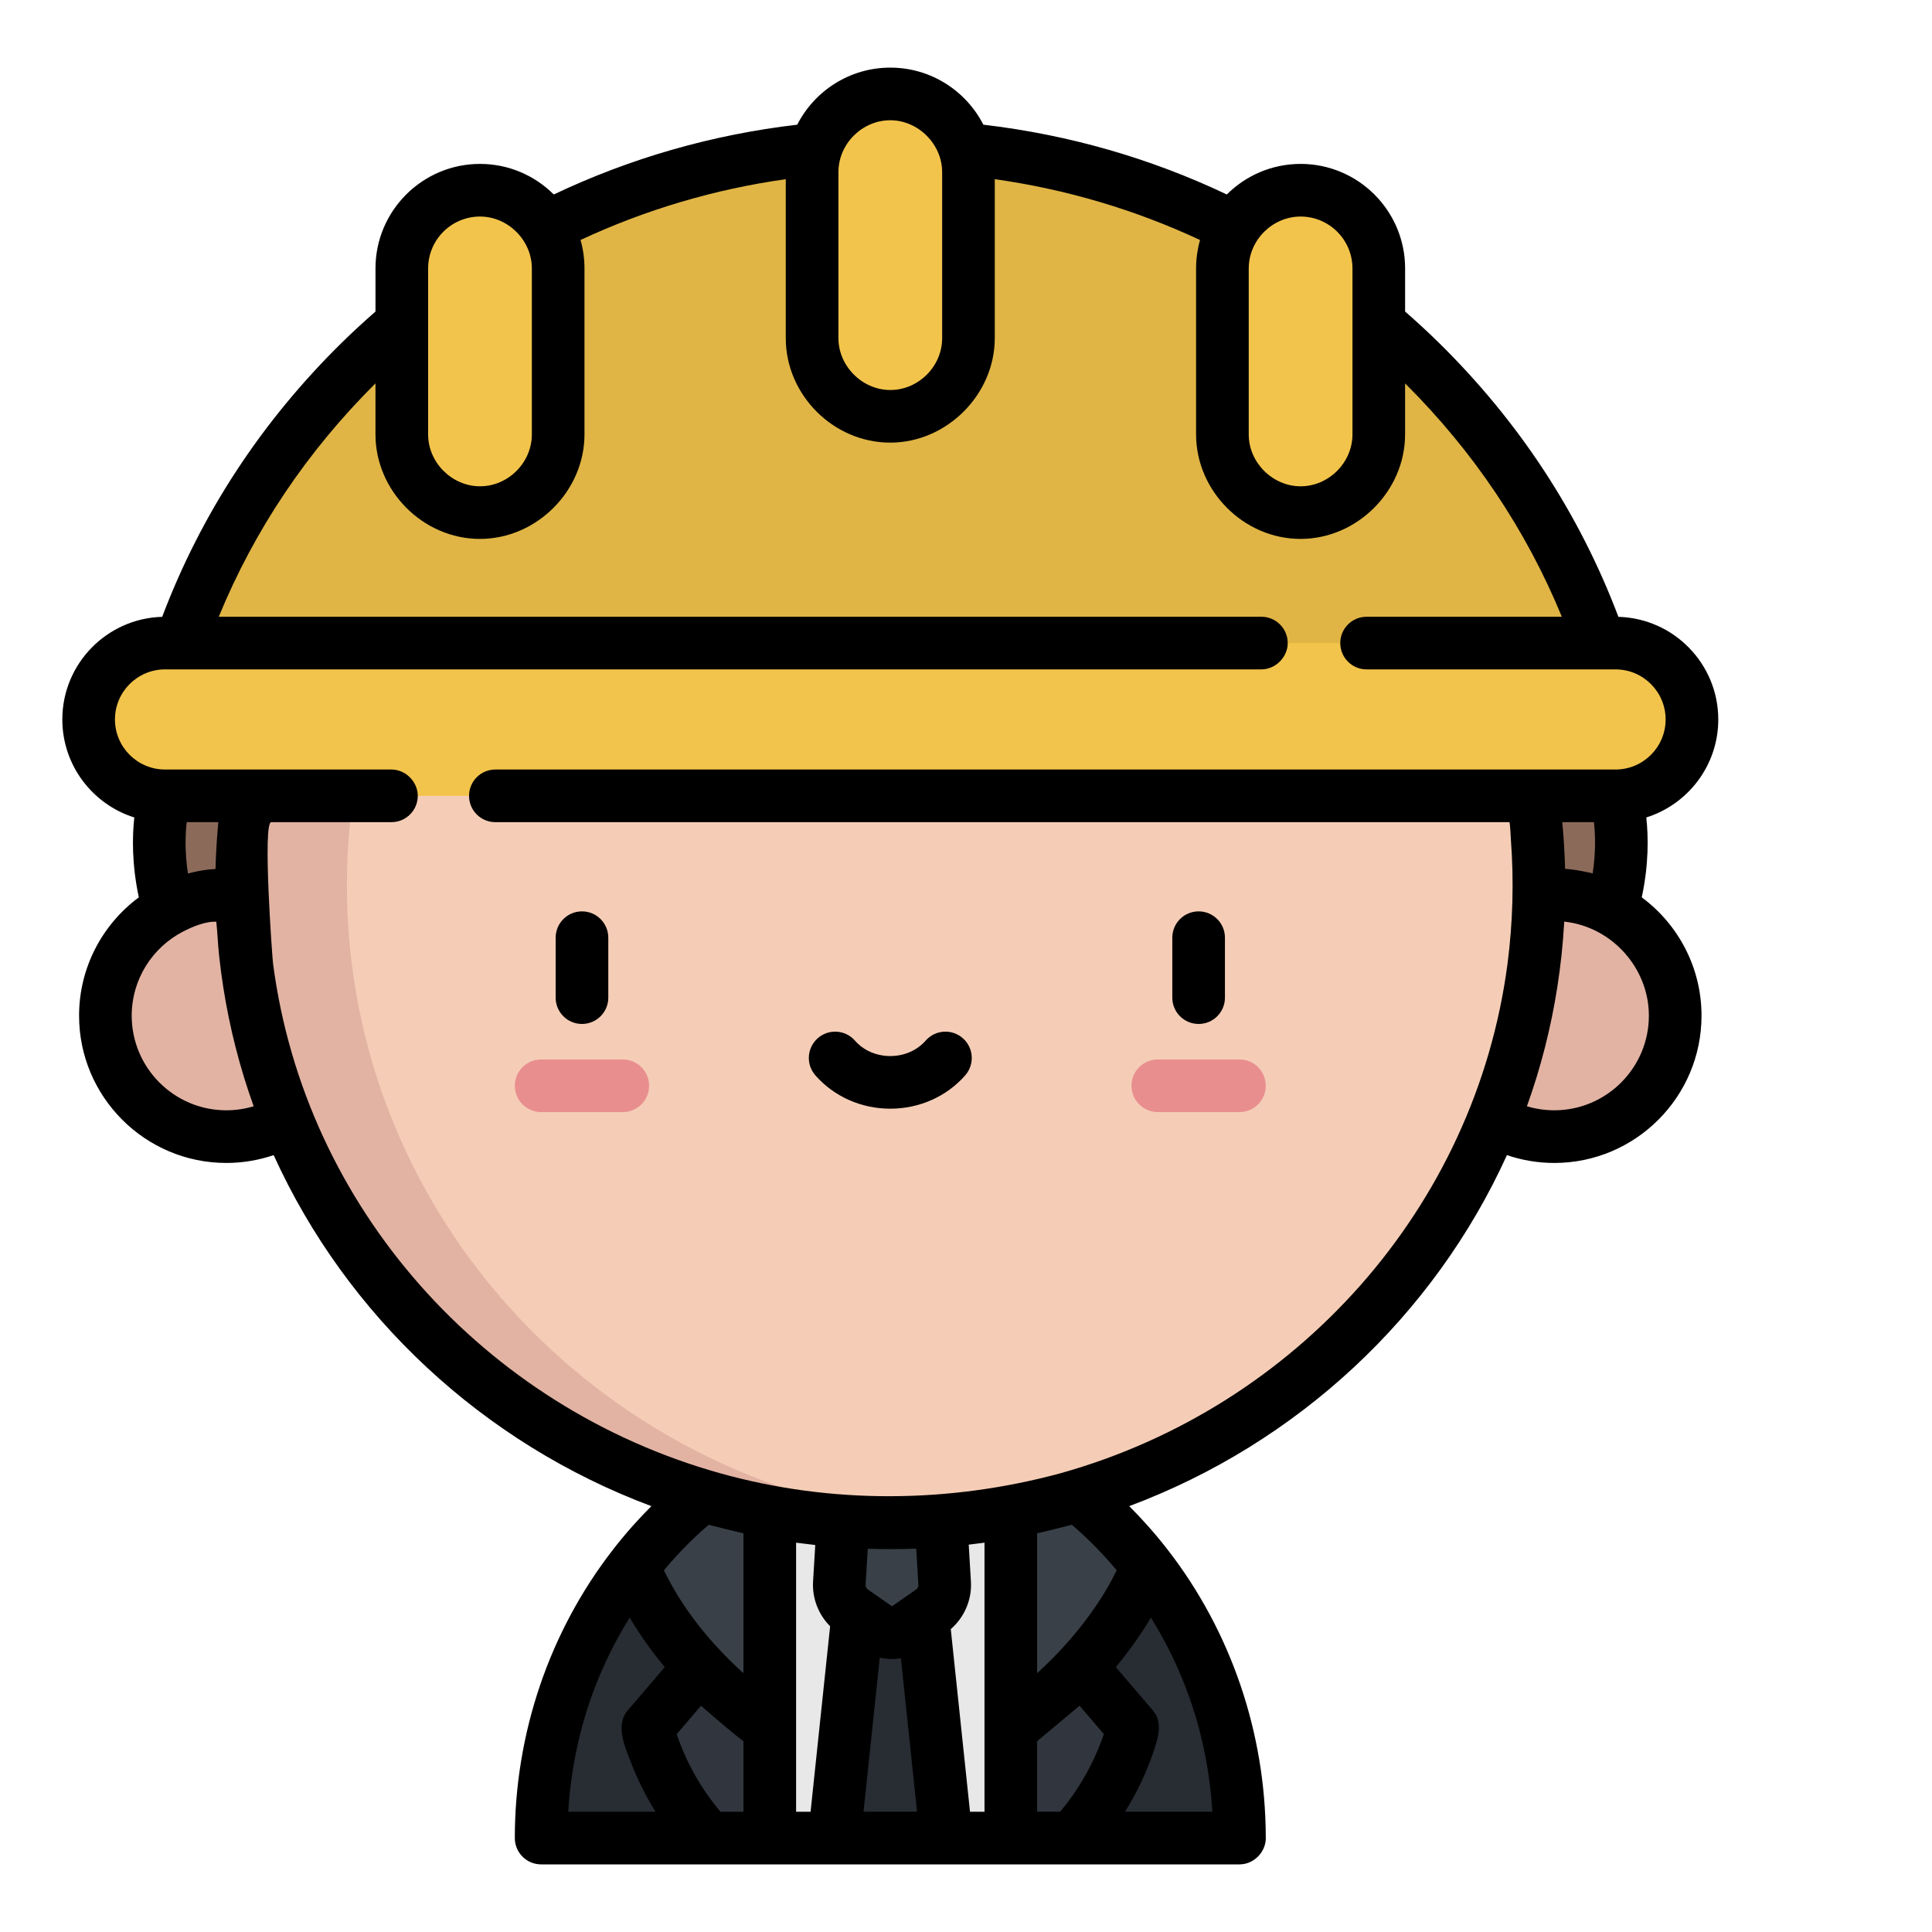 <?xml version="1.0"?>
<svg xmlns="http://www.w3.org/2000/svg" xmlns:xlink="http://www.w3.org/1999/xlink" xmlns:svgjs="http://svgjs.com/svgjs" version="1.1" width="512" height="512" x="0" y="0" viewBox="0 0 512 512.001" style="enable-background:new 0 0 512 512" xml:space="preserve" class=""><g transform="matrix(0.93,0,0,0.93,16.516,17.92)"><path xmlns="http://www.w3.org/2000/svg" d="m270.281 406.969h-68.684l-12.918 55.777 12.918 41.754h18.379l15.961-6.934 15.961 6.934h18.383l14.094-42.84zm0 0" fill="#e8e8e8" data-original="#e8e8e8" style=""/><path xmlns="http://www.w3.org/2000/svg" d="m309.109 427.004c5.805 7.488 11.891 17.062 16.746 28.73 2.98 7.16 5.504 15.102 7.188 23.828 1.52 7.707 2.391 16.02 2.391 24.938h-47.742l-17.41-38.746zm0 0" fill="#282c33" data-original="#282c33" style="" class=""/><path xmlns="http://www.w3.org/2000/svg" d="m162.766 427.004c-5.805 7.488-11.891 17.062-16.746 28.73-2.98 7.16-5.504 15.102-7.188 23.828-1.52 7.707-2.387 16.02-2.387 24.938h47.738l17.414-38.746zm0 0" fill="#282c33" data-original="#282c33" style="" class=""/><path xmlns="http://www.w3.org/2000/svg" d="m305.105 473.059s-3.387 16.445-17.414 31.441h-17.41v-31.441c8.164-5.707 14.742-11.656 19.996-17.324zm0 0" fill="#31363e" data-original="#31363e" style="" class=""/><path xmlns="http://www.w3.org/2000/svg" d="m309.109 427.004s-4.477 13.273-18.832 28.73c-5.254 5.668-11.832 11.617-19.996 17.328v-66.094h19.035s9.441 6.688 19.785 20.016zm0 0" fill="#394048" data-original="#394048" style=""/><path xmlns="http://www.w3.org/2000/svg" d="m166.77 473.059s3.387 16.445 17.414 31.441h17.414v-31.441c-8.168-5.707-14.746-11.656-19.996-17.324zm0 0" fill="#31363e" data-original="#31363e" style="" class=""/><path xmlns="http://www.w3.org/2000/svg" d="m162.766 427.004s4.48 13.273 18.836 28.73c5.25 5.668 11.828 11.617 19.996 17.328v-66.094h-19.039s-9.441 6.688-19.781 20.016zm0 0" fill="#394048" data-original="#394048" style=""/><path xmlns="http://www.w3.org/2000/svg" d="m251.898 504.5-6.707-63.684h-18.508l-6.707 63.684zm0 0" fill="#282c33" data-original="#282c33" style="" class=""/><path xmlns="http://www.w3.org/2000/svg" d="m249.793 404.559h-26.742l-1.633 27.316c-.188 3.148 1.277 6.168 3.867 7.969l6.969 4.848c2.504 1.738 5.828 1.738 8.332 0l6.973-4.848c2.59-1.801 4.055-4.82 3.867-7.969zm0 0" fill="#394048" data-original="#394048" style=""/><path xmlns="http://www.w3.org/2000/svg" d="m29.266 207.516s-12.035 36.531 28.703 74.695c40.742 38.16 38.77-41.273 38.77-41.273l-12.883-41.977zm0 0" fill="#8c6a5a" data-original="#8c6a5a" style=""/><path xmlns="http://www.w3.org/2000/svg" d="m442.609 207.516s12.039 36.531-28.703 74.695c-40.738 38.16-38.77-41.273-38.77-41.273l12.883-41.977zm0 0" fill="#8c6a5a" data-original="#8c6a5a" style=""/><path xmlns="http://www.w3.org/2000/svg" d="m459.602 270.16c0 19.031-15.43 34.461-34.461 34.461-19.035 0-34.461-15.43-34.461-34.461s15.426-34.461 34.461-34.461c19.031 0 34.461 15.43 34.461 34.461zm0 0" fill="#e2b3a3" data-original="#e2b3a3" style="" class=""/><path xmlns="http://www.w3.org/2000/svg" d="m413.562 182.52c4.699 16.02 7.219 32.945 7.219 50.453 0 100.348-82.758 181.699-184.844 181.699s-184.844-81.352-184.844-181.699c0-17.504 2.52-34.43 7.219-50.449zm0 0" fill="#f5cdb6" data-original="#f5cdb6" style="" class=""/><path xmlns="http://www.w3.org/2000/svg" d="m81.094 232.973c0-95.387 74.773-173.602 169.844-181.105-4.949-.391-9.949-.598-15-.598-102.086 0-184.844 81.352-184.844 181.703 0 1.008.023 2.012.039 3.016-1.441-.184-2.906-.289-4.398-.289-19.031 0-34.461 15.43-34.461 34.461s15.43 34.461 34.461 34.461c6.32 0 12.234-1.707 17.328-4.676 27.125 67.203 93.852 114.727 171.875 114.727 5.051 0 10.055-.207 15-.598-95.07-7.508-169.844-85.719-169.844-181.102zm0 0" fill="#e2b3a3" data-original="#e2b3a3" style="" class=""/><path xmlns="http://www.w3.org/2000/svg" d="m444.484 185.754h-417.094c8.863-38.34 28.52-73.523 57.473-101.992 40.383-39.688 94.027-61.551 151.074-61.551s110.691 21.863 151.074 61.551c28.953 28.469 48.617 63.652 57.473 101.992zm0 0" fill="#e0b545" data-original="#e0b545" style="" class=""/><path xmlns="http://www.w3.org/2000/svg" d="m442.609 163.984h-413.344c-12.02 0-21.766 9.746-21.766 21.766s9.746 21.766 21.766 21.766h413.344c12.02 0 21.766-9.746 21.766-21.766s-9.746-21.766-21.766-21.766zm0 0" fill="#f3c44b" data-original="#f3c44b" style="" class=""/><path xmlns="http://www.w3.org/2000/svg" d="m335.434 297.629h-23.27c-4.141 0-7.5-3.359-7.5-7.5 0-4.145 3.359-7.5 7.5-7.5h23.27c4.141 0 7.5 3.355 7.5 7.5 0 4.141-3.359 7.5-7.5 7.5zm0 0" fill="#e98e8f" data-original="#e98e8f" style="" class=""/><path xmlns="http://www.w3.org/2000/svg" d="m159.711 297.629h-23.266c-4.145 0-7.5-3.359-7.5-7.5 0-4.145 3.355-7.5 7.5-7.5h23.266c4.141 0 7.5 3.355 7.5 7.5 0 4.141-3.359 7.5-7.5 7.5zm0 0" fill="#e98e8f" data-original="#e98e8f" style="" class=""/><g xmlns="http://www.w3.org/2000/svg" fill="#f3c44b"><path d="m235.938 7.5c-12.305 0-22.281 9.977-22.281 22.281v47.305c0 12.305 9.977 22.281 22.281 22.281s22.281-9.977 22.281-22.281v-47.305c0-12.305-9.977-22.281-22.281-22.281zm0 0" fill="#f3c44b" data-original="#f3c44b" style="" class=""/><path d="m119.016 34.938c-12.305 0-22.277 9.977-22.277 22.281v47.305c0 12.305 9.973 22.281 22.277 22.281s22.281-9.977 22.281-22.281v-47.305c0-12.305-9.977-22.281-22.281-22.281zm0 0" fill="#f3c44b" data-original="#f3c44b" style="" class=""/><path d="m352.859 34.938c12.305 0 22.277 9.977 22.277 22.281v47.305c0 12.305-9.973 22.281-22.277 22.281s-22.281-9.977-22.281-22.281v-47.305c0-12.305 9.977-22.281 22.281-22.281zm0 0" fill="#f3c44b" data-original="#f3c44b" style="" class=""/></g><path xmlns="http://www.w3.org/2000/svg" d="m323.797 272.516c4.145 0 7.5-3.355 7.5-7.5v-17.082c0-4.141-3.355-7.5-7.5-7.5-4.141 0-7.5 3.359-7.5 7.5v17.082c0 4.145 3.359 7.5 7.5 7.5zm0 0" fill="#000000" data-original="#000000" style="" class=""/><path xmlns="http://www.w3.org/2000/svg" d="m148.078 272.516c4.141 0 7.5-3.355 7.5-7.5v-17.082c0-4.141-3.359-7.5-7.5-7.5-4.145 0-7.5 3.359-7.5 7.5v17.082c0 4.145 3.355 7.5 7.5 7.5zm0 0" fill="#000000" data-original="#000000" style="" class=""/><path xmlns="http://www.w3.org/2000/svg" d="m235.938 296.66c8.289 0 16.074-3.465 21.359-9.516 2.727-3.117 2.41-7.855-.707-10.582-3.121-2.727-7.859-2.41-10.586.711-2.438 2.789-6.105 4.387-10.066 4.387s-7.629-1.598-10.066-4.387c-2.73-3.121-7.465-3.438-10.586-.711-3.117 2.727-3.438 7.465-.707 10.582 5.285 6.047 13.07 9.516 21.359 9.516zm0 0" fill="#000000" data-original="#000000" style="" class=""/><path xmlns="http://www.w3.org/2000/svg" d="m352.859 27.438c-8.199 0-15.637 3.332-21.023 8.711-21.867-10.379-45.156-17.055-69.379-19.887-4.934-9.645-14.965-16.262-26.52-16.262s-21.586 6.617-26.52 16.262c-24.227 2.832-47.516 9.508-69.379 19.887-5.391-5.379-12.824-8.711-21.023-8.711-16.418 0-29.777 13.359-29.777 29.781v12.289c-3.34 2.914-6.574 5.898-9.637 8.906-22.863 22.48-40.043 48.734-51.145 78.09-15.762.434-28.457 13.379-28.457 29.246 0 13.086 8.637 24.195 20.508 27.926-.602 5.516-.711 13.406 1.293 22.762-10.324 7.652-17.027 19.918-17.027 33.723 0 23.141 18.824 41.961 41.961 41.961 4.605 0 9.164-.762 13.488-2.23 20.828 45.855 59.672 82.113 107.629 100.027-3.289 3.273-7.086 7.422-11.004 12.469-.02.027-.035.059-.055.086-18.141 23.43-27.852 52.418-27.852 82.027 0 4.145 3.359 7.5 7.5 7.5h199.008c4.277 0 7.789-3.812 7.48-8.066-.117-29.367-9.848-58.215-27.844-81.457-.02-.027-.039-.059-.062-.086-3.914-5.051-7.715-9.195-11.004-12.473 47.957-17.914 86.805-54.172 107.633-100.023 4.324 1.469 8.883 2.23 13.488 2.23 23.137 0 41.961-18.824 41.961-41.961 0-13.809-6.707-26.074-17.027-33.727 2.004-9.352 1.895-17.246 1.293-22.762 11.871-3.73 20.508-14.836 20.508-27.922 0-15.867-12.695-28.816-28.457-29.246-11.094-29.352-28.277-55.605-51.148-78.094-3.059-3.008-6.293-5.992-9.633-8.906v-12.289c0-16.422-13.359-29.781-29.777-29.781zm0 15c8.148 0 14.777 6.629 14.777 14.781v47.305c0 7.961-6.715 14.781-14.777 14.781-7.953 0-14.781-6.727-14.781-14.781v-47.305c0-8.051 6.742-14.781 14.781-14.781zm-116.922-27.438c7.961 0 14.777 6.809 14.777 14.781v47.305c0 8.043-6.73 14.781-14.777 14.781-7.984 0-14.781-6.801-14.781-14.781 0 0 0-47.305 0-47.309 0-8.039 6.742-14.777 14.781-14.777zm-131.699 42.219c0-8.148 6.629-14.781 14.777-14.781 8.008 0 14.781 6.773 14.781 14.781v47.305c0 7.98-6.699 14.781-14.781 14.781-7.953 0-14.777-6.727-14.777-14.781zm-68.438 172.43c-.934-6.113-.75-11.164-.355-14.633h9.008c-.023.238-.039.48-.062.719-.383 4.188-.633 8.379-.738 12.578-.039.117-1.508.145-1.688.164-2.082.242-4.145.629-6.164 1.172zm18.723 66.324c-2.516.758-5.141 1.148-7.789 1.148-14.867 0-26.961-12.094-26.961-26.961 0-10.398 5.918-19.438 14.562-23.934 2.602-1.352 6.492-3.02 9.543-2.832.344 3.211.453 6.441.797 9.648.32 2.965.723 6.047 1.195 9.043 1.809 11.539 4.695 22.867 8.652 33.887zm139.57 121.695v39.859c-.055-.051-.113-.102-.168-.152-9.09-8.25-17.074-18-22.449-29.082-.016-.031-.031-.066-.047-.098 5.227-6.246 9.957-10.586 12.777-12.961 1.309.359 7.902 1.996 9.887 2.434zm0 79.332h-6.539c-5.48-6.473-9.738-13.988-12.441-22.027-.012-.027-.023-.062-.031-.086l6.926-8.094c.207.195 8.102 7.148 12.086 10.109zm-49.926 0c.785-13.168 3.707-26.199 8.777-38.383 2.438-5.855 5.355-11.516 8.727-16.93.039.062.078.129.117.191 2.914 4.891 6.258 9.535 9.887 13.918 0 0-10.543 12.32-10.602 12.387-3.574 4.176-.703 10.434.977 14.805 1.875 4.879 4.23 9.574 6.992 14.012zm64.926-76.668c.363.047 4.68.582 5.461.664l-.625 10.434c-.281 4.746 1.543 9.398 4.863 12.715l-5.57 52.855h-4.125v-76.668zm53.688 0v76.668h-4.129l-5.48-52.039c3.871-3.34 6.047-8.379 5.742-13.531l-.629-10.539c.461-.055 4.129-.508 4.496-.559zm-33.215 13.355c-.441-.305-.695-.828-.664-1.363l.613-10.258c4.602.145 9.207.137 13.809-.031l.617 10.289c.031.535-.223 1.059-.664 1.363l-6.855 4.766zm-1.258 63.312 4.625-43.918c1.035.238 2.094.379 3.152.402.965.02 1.926-.051 2.875-.207l4.605 43.723zm49.473-20.102c.266-.199 11.879-9.914 12.086-10.109l6.926 8.094c-.004.016-.012.031-.016.047-2.77 8.027-6.969 15.582-12.461 22.07h-6.539v-20.102zm47.902 4.113c1.023 5.195 1.703 10.551 2.027 15.988h-24.875c.062-.102.117-.199.18-.305 3.242-5.258 5.93-10.879 7.902-16.734 1.266-3.77 2.809-8.363-.117-11.777l-10.602-12.387c.105-.125.199-.246.305-.371 3.527-4.293 6.832-8.926 9.699-13.738 3.371 5.414 6.293 11.074 8.727 16.93 3.008 7.227 5.281 14.75 6.754 22.395zm-38.016-65.777c2.82 2.379 7.555 6.719 12.777 12.957-.031.07-.062.133-.098.203-1.57 3.234-3.383 6.352-5.383 9.344-4.836 7.234-10.594 13.762-17.012 19.633-.055.051-.117.102-.172.156v-39.863c2.277-.496 8.867-2.148 9.887-2.43zm137.473-118.113c-2.648 0-5.273-.391-7.789-1.148 3.953-11.008 6.836-22.324 8.645-33.855.973-6.211 1.641-12.477 1.988-18.754.113.012.23.016.344.031 13.383 1.613 23.773 13.281 23.773 26.766 0 14.867-12.094 26.961-26.961 26.961zm9.402-67.848c-2.082-.473-4.195-.801-6.32-.961-.113-4.438-.379-8.875-.801-13.297h9.02c.395 3.465.574 8.512-.359 14.633-.02-.105-1.414-.344-1.539-.375zm-7.242-72.789h-55.637c-4.145 0-7.5 3.359-7.5 7.5s3.355 7.5 7.5 7.5h70.945c7.863 0 14.266 6.398 14.266 14.266s-6.402 14.266-14.266 14.266h-319.211c-4.145 0-7.5 3.359-7.5 7.5s3.355 7.5 7.5 7.5h288.938c.23.027.406 4.449.445 4.949.887 11.719.559 23.703-.961 35.406-9.129 69.535-60.156 126.359-127.332 145.164-.031.012-.066.02-.098.027-31.652 8.57-65.273 8.844-96.91 0-.027-.008-.059-.016-.09-.027-67.18-18.805-118.215-75.637-127.336-145.184-.246-1.879-3.023-40.336-.516-40.336h34.25c4.141 0 7.5-3.359 7.5-7.5 0-4.031-3.465-7.5-7.5-7.5 0 0-64.52 0-64.523 0-7.863 0-14.266-6.398-14.266-14.266s6.402-14.266 14.266-14.266h312.422c4.027 0 7.5-3.48 7.5-7.5 0-4.145-3.359-7.5-7.5-7.5h-297.109c10.195-24.801 25.184-47.129 44.66-66.504v14.543c0 16.113 13.57 29.781 29.777 29.781 16.078 0 29.781-13.609 29.781-29.781v-47.305c0-2.734-.379-5.461-1.121-8.094 18.52-8.645 38.125-14.453 58.48-17.328v45.289c0 16.211 13.57 29.781 29.781 29.781 16.09 0 29.777-13.703 29.777-29.781v-45.289c20.355 2.875 39.965 8.684 58.484 17.328-.023.07-.035.145-.055.219-.699 2.551-1.066 5.227-1.066 7.875v47.305c0 16.109 13.57 29.781 29.781 29.781 16.074 0 29.777-13.609 29.777-29.781v-14.539c19.484 19.379 34.473 41.703 44.664 66.5zm0 0" fill="#000000" data-original="#000000" style="" class=""/></g></svg>
